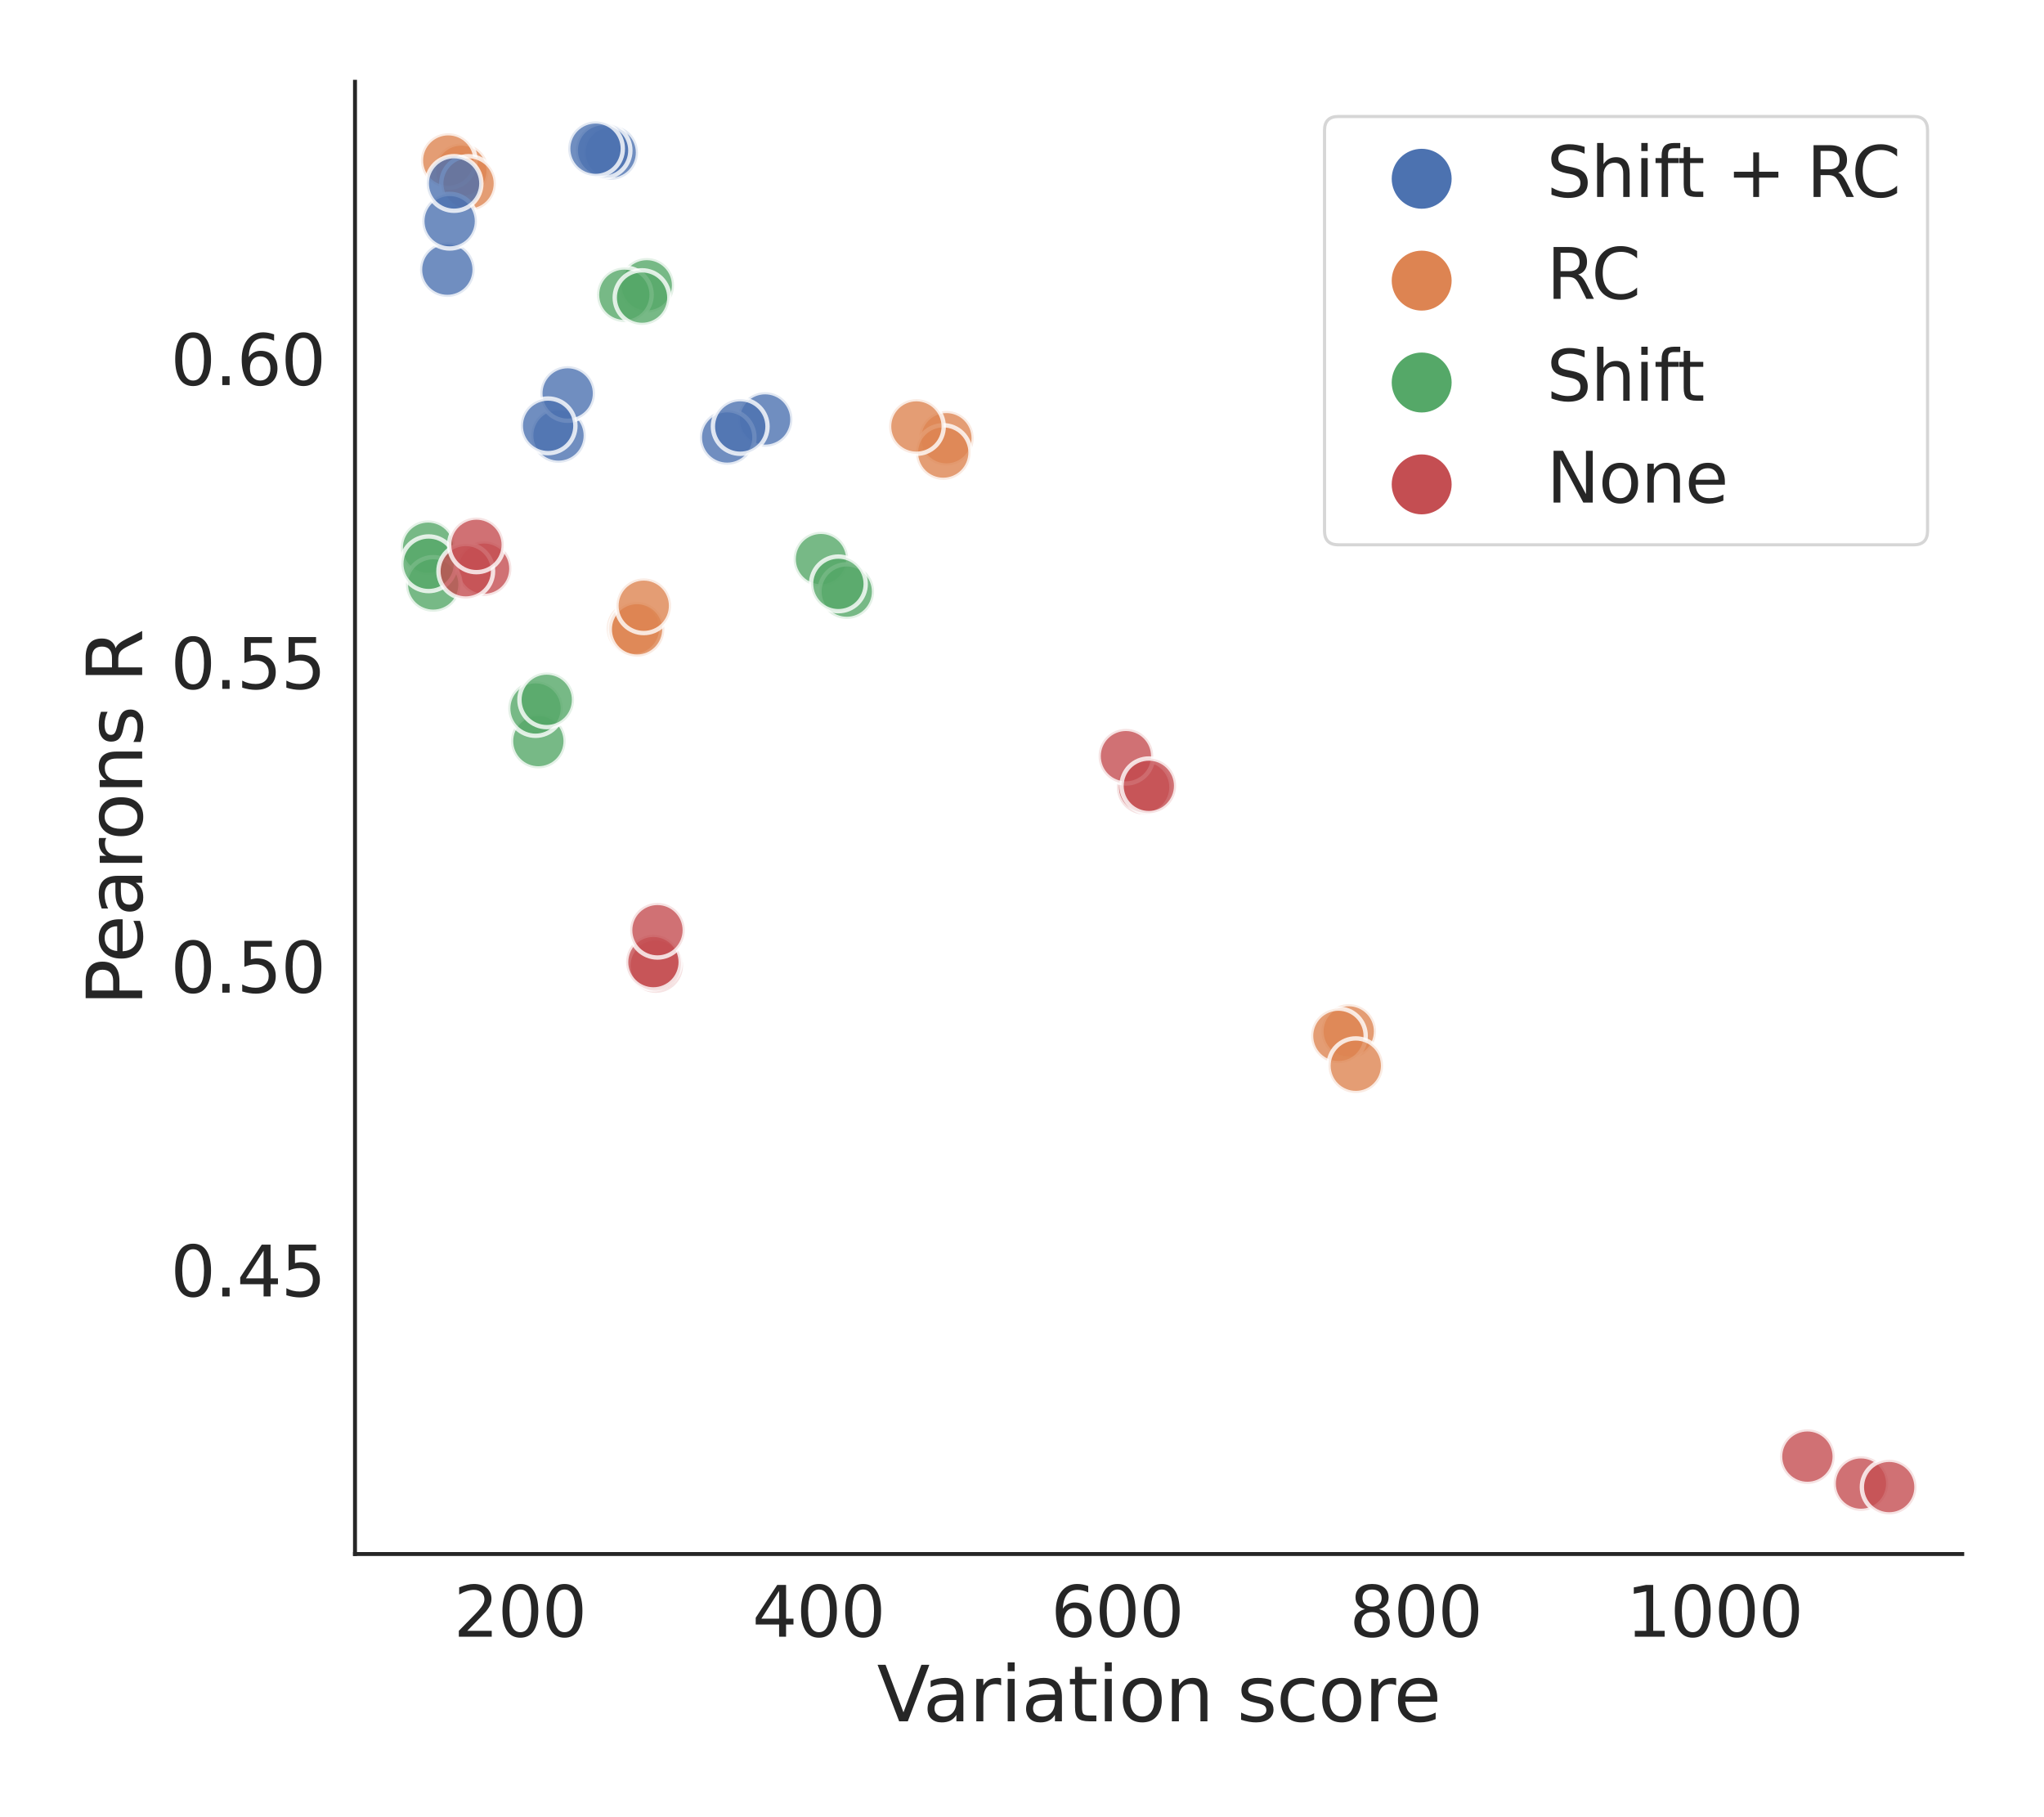 <?xml version="1.0" encoding="utf-8" standalone="no"?>
<!DOCTYPE svg PUBLIC "-//W3C//DTD SVG 1.1//EN"
  "http://www.w3.org/Graphics/SVG/1.1/DTD/svg11.dtd">
<svg xmlns:xlink="http://www.w3.org/1999/xlink" width="648pt" height="576pt" viewBox="0 0 648 576" xmlns="http://www.w3.org/2000/svg" version="1.1">
 <defs>
  <style type="text/css">*{stroke-linejoin: round; stroke-linecap: butt}</style>
 </defs>
 <g id="figure_1">
  <g id="patch_1">
   <path d="M 0 576 
L 648 576 
L 648 0 
L 0 0 
z
" style="fill: #ffffff"/>
  </g>
  <g id="axes_1">
   <g id="patch_2">
    <path d="M 112.545 492.58 
L 622.08 492.58 
L 622.08 25.92 
L 112.545 25.92 
z
" style="fill: #ffffff"/>
   </g>
   <g id="matplotlib.axis_1">
    <g id="xtick_1">
     <g id="text_1">
      <!-- 200 -->
      <g style="fill: #262626" transform="translate(143.812 518.797)scale(0.22 -0.22)">
       <defs>
        <path id="DejaVuSans-32" d="M 1228 531 
L 3431 531 
L 3431 0 
L 469 0 
L 469 531 
Q 828 903 1448 1529 
Q 2069 2156 2228 2338 
Q 2531 2678 2651 2914 
Q 2772 3150 2772 3378 
Q 2772 3750 2511 3984 
Q 2250 4219 1831 4219 
Q 1534 4219 1204 4116 
Q 875 4013 500 3803 
L 500 4441 
Q 881 4594 1212 4672 
Q 1544 4750 1819 4750 
Q 2544 4750 2975 4387 
Q 3406 4025 3406 3419 
Q 3406 3131 3298 2873 
Q 3191 2616 2906 2266 
Q 2828 2175 2409 1742 
Q 1991 1309 1228 531 
z
" transform="scale(0.016)"/>
        <path id="DejaVuSans-30" d="M 2034 4250 
Q 1547 4250 1301 3770 
Q 1056 3291 1056 2328 
Q 1056 1369 1301 889 
Q 1547 409 2034 409 
Q 2525 409 2770 889 
Q 3016 1369 3016 2328 
Q 3016 3291 2770 3770 
Q 2525 4250 2034 4250 
z
M 2034 4750 
Q 2819 4750 3233 4129 
Q 3647 3509 3647 2328 
Q 3647 1150 3233 529 
Q 2819 -91 2034 -91 
Q 1250 -91 836 529 
Q 422 1150 422 2328 
Q 422 3509 836 4129 
Q 1250 4750 2034 4750 
z
" transform="scale(0.016)"/>
       </defs>
       <use xlink:href="#DejaVuSans-32"/>
       <use xlink:href="#DejaVuSans-30" x="63.623"/>
       <use xlink:href="#DejaVuSans-30" x="127.246"/>
      </g>
     </g>
    </g>
    <g id="xtick_2">
     <g id="text_2">
      <!-- 400 -->
      <g style="fill: #262626" transform="translate(238.479 518.797)scale(0.22 -0.22)">
       <defs>
        <path id="DejaVuSans-34" d="M 2419 4116 
L 825 1625 
L 2419 1625 
L 2419 4116 
z
M 2253 4666 
L 3047 4666 
L 3047 1625 
L 3713 1625 
L 3713 1100 
L 3047 1100 
L 3047 0 
L 2419 0 
L 2419 1100 
L 313 1100 
L 313 1709 
L 2253 4666 
z
" transform="scale(0.016)"/>
       </defs>
       <use xlink:href="#DejaVuSans-34"/>
       <use xlink:href="#DejaVuSans-30" x="63.623"/>
       <use xlink:href="#DejaVuSans-30" x="127.246"/>
      </g>
     </g>
    </g>
    <g id="xtick_3">
     <g id="text_3">
      <!-- 600 -->
      <g style="fill: #262626" transform="translate(333.147 518.797)scale(0.22 -0.22)">
       <defs>
        <path id="DejaVuSans-36" d="M 2113 2584 
Q 1688 2584 1439 2293 
Q 1191 2003 1191 1497 
Q 1191 994 1439 701 
Q 1688 409 2113 409 
Q 2538 409 2786 701 
Q 3034 994 3034 1497 
Q 3034 2003 2786 2293 
Q 2538 2584 2113 2584 
z
M 3366 4563 
L 3366 3988 
Q 3128 4100 2886 4159 
Q 2644 4219 2406 4219 
Q 1781 4219 1451 3797 
Q 1122 3375 1075 2522 
Q 1259 2794 1537 2939 
Q 1816 3084 2150 3084 
Q 2853 3084 3261 2657 
Q 3669 2231 3669 1497 
Q 3669 778 3244 343 
Q 2819 -91 2113 -91 
Q 1303 -91 875 529 
Q 447 1150 447 2328 
Q 447 3434 972 4092 
Q 1497 4750 2381 4750 
Q 2619 4750 2861 4703 
Q 3103 4656 3366 4563 
z
" transform="scale(0.016)"/>
       </defs>
       <use xlink:href="#DejaVuSans-36"/>
       <use xlink:href="#DejaVuSans-30" x="63.623"/>
       <use xlink:href="#DejaVuSans-30" x="127.246"/>
      </g>
     </g>
    </g>
    <g id="xtick_4">
     <g id="text_4">
      <!-- 800 -->
      <g style="fill: #262626" transform="translate(427.814 518.797)scale(0.22 -0.22)">
       <defs>
        <path id="DejaVuSans-38" d="M 2034 2216 
Q 1584 2216 1326 1975 
Q 1069 1734 1069 1313 
Q 1069 891 1326 650 
Q 1584 409 2034 409 
Q 2484 409 2743 651 
Q 3003 894 3003 1313 
Q 3003 1734 2745 1975 
Q 2488 2216 2034 2216 
z
M 1403 2484 
Q 997 2584 770 2862 
Q 544 3141 544 3541 
Q 544 4100 942 4425 
Q 1341 4750 2034 4750 
Q 2731 4750 3128 4425 
Q 3525 4100 3525 3541 
Q 3525 3141 3298 2862 
Q 3072 2584 2669 2484 
Q 3125 2378 3379 2068 
Q 3634 1759 3634 1313 
Q 3634 634 3220 271 
Q 2806 -91 2034 -91 
Q 1263 -91 848 271 
Q 434 634 434 1313 
Q 434 1759 690 2068 
Q 947 2378 1403 2484 
z
M 1172 3481 
Q 1172 3119 1398 2916 
Q 1625 2713 2034 2713 
Q 2441 2713 2670 2916 
Q 2900 3119 2900 3481 
Q 2900 3844 2670 4047 
Q 2441 4250 2034 4250 
Q 1625 4250 1398 4047 
Q 1172 3844 1172 3481 
z
" transform="scale(0.016)"/>
       </defs>
       <use xlink:href="#DejaVuSans-38"/>
       <use xlink:href="#DejaVuSans-30" x="63.623"/>
       <use xlink:href="#DejaVuSans-30" x="127.246"/>
      </g>
     </g>
    </g>
    <g id="xtick_5">
     <g id="text_5">
      <!-- 1000 -->
      <g style="fill: #262626" transform="translate(515.483 518.797)scale(0.22 -0.22)">
       <defs>
        <path id="DejaVuSans-31" d="M 794 531 
L 1825 531 
L 1825 4091 
L 703 3866 
L 703 4441 
L 1819 4666 
L 2450 4666 
L 2450 531 
L 3481 531 
L 3481 0 
L 794 0 
L 794 531 
z
" transform="scale(0.016)"/>
       </defs>
       <use xlink:href="#DejaVuSans-31"/>
       <use xlink:href="#DejaVuSans-30" x="63.623"/>
       <use xlink:href="#DejaVuSans-30" x="127.246"/>
       <use xlink:href="#DejaVuSans-30" x="190.869"/>
      </g>
     </g>
    </g>
    <g id="text_6">
     <!-- Variation score -->
     <g style="fill: #262626" transform="translate(278.021 545.608)scale(0.24 -0.24)">
      <defs>
       <path id="DejaVuSans-56" d="M 1831 0 
L 50 4666 
L 709 4666 
L 2188 738 
L 3669 4666 
L 4325 4666 
L 2547 0 
L 1831 0 
z
" transform="scale(0.016)"/>
       <path id="DejaVuSans-61" d="M 2194 1759 
Q 1497 1759 1228 1600 
Q 959 1441 959 1056 
Q 959 750 1161 570 
Q 1363 391 1709 391 
Q 2188 391 2477 730 
Q 2766 1069 2766 1631 
L 2766 1759 
L 2194 1759 
z
M 3341 1997 
L 3341 0 
L 2766 0 
L 2766 531 
Q 2569 213 2275 61 
Q 1981 -91 1556 -91 
Q 1019 -91 701 211 
Q 384 513 384 1019 
Q 384 1609 779 1909 
Q 1175 2209 1959 2209 
L 2766 2209 
L 2766 2266 
Q 2766 2663 2505 2880 
Q 2244 3097 1772 3097 
Q 1472 3097 1187 3025 
Q 903 2953 641 2809 
L 641 3341 
Q 956 3463 1253 3523 
Q 1550 3584 1831 3584 
Q 2591 3584 2966 3190 
Q 3341 2797 3341 1997 
z
" transform="scale(0.016)"/>
       <path id="DejaVuSans-72" d="M 2631 2963 
Q 2534 3019 2420 3045 
Q 2306 3072 2169 3072 
Q 1681 3072 1420 2755 
Q 1159 2438 1159 1844 
L 1159 0 
L 581 0 
L 581 3500 
L 1159 3500 
L 1159 2956 
Q 1341 3275 1631 3429 
Q 1922 3584 2338 3584 
Q 2397 3584 2469 3576 
Q 2541 3569 2628 3553 
L 2631 2963 
z
" transform="scale(0.016)"/>
       <path id="DejaVuSans-69" d="M 603 3500 
L 1178 3500 
L 1178 0 
L 603 0 
L 603 3500 
z
M 603 4863 
L 1178 4863 
L 1178 4134 
L 603 4134 
L 603 4863 
z
" transform="scale(0.016)"/>
       <path id="DejaVuSans-74" d="M 1172 4494 
L 1172 3500 
L 2356 3500 
L 2356 3053 
L 1172 3053 
L 1172 1153 
Q 1172 725 1289 603 
Q 1406 481 1766 481 
L 2356 481 
L 2356 0 
L 1766 0 
Q 1100 0 847 248 
Q 594 497 594 1153 
L 594 3053 
L 172 3053 
L 172 3500 
L 594 3500 
L 594 4494 
L 1172 4494 
z
" transform="scale(0.016)"/>
       <path id="DejaVuSans-6f" d="M 1959 3097 
Q 1497 3097 1228 2736 
Q 959 2375 959 1747 
Q 959 1119 1226 758 
Q 1494 397 1959 397 
Q 2419 397 2687 759 
Q 2956 1122 2956 1747 
Q 2956 2369 2687 2733 
Q 2419 3097 1959 3097 
z
M 1959 3584 
Q 2709 3584 3137 3096 
Q 3566 2609 3566 1747 
Q 3566 888 3137 398 
Q 2709 -91 1959 -91 
Q 1206 -91 779 398 
Q 353 888 353 1747 
Q 353 2609 779 3096 
Q 1206 3584 1959 3584 
z
" transform="scale(0.016)"/>
       <path id="DejaVuSans-6e" d="M 3513 2113 
L 3513 0 
L 2938 0 
L 2938 2094 
Q 2938 2591 2744 2837 
Q 2550 3084 2163 3084 
Q 1697 3084 1428 2787 
Q 1159 2491 1159 1978 
L 1159 0 
L 581 0 
L 581 3500 
L 1159 3500 
L 1159 2956 
Q 1366 3272 1645 3428 
Q 1925 3584 2291 3584 
Q 2894 3584 3203 3211 
Q 3513 2838 3513 2113 
z
" transform="scale(0.016)"/>
       <path id="DejaVuSans-20" transform="scale(0.016)"/>
       <path id="DejaVuSans-73" d="M 2834 3397 
L 2834 2853 
Q 2591 2978 2328 3040 
Q 2066 3103 1784 3103 
Q 1356 3103 1142 2972 
Q 928 2841 928 2578 
Q 928 2378 1081 2264 
Q 1234 2150 1697 2047 
L 1894 2003 
Q 2506 1872 2764 1633 
Q 3022 1394 3022 966 
Q 3022 478 2636 193 
Q 2250 -91 1575 -91 
Q 1294 -91 989 -36 
Q 684 19 347 128 
L 347 722 
Q 666 556 975 473 
Q 1284 391 1588 391 
Q 1994 391 2212 530 
Q 2431 669 2431 922 
Q 2431 1156 2273 1281 
Q 2116 1406 1581 1522 
L 1381 1569 
Q 847 1681 609 1914 
Q 372 2147 372 2553 
Q 372 3047 722 3315 
Q 1072 3584 1716 3584 
Q 2034 3584 2315 3537 
Q 2597 3491 2834 3397 
z
" transform="scale(0.016)"/>
       <path id="DejaVuSans-63" d="M 3122 3366 
L 3122 2828 
Q 2878 2963 2633 3030 
Q 2388 3097 2138 3097 
Q 1578 3097 1268 2742 
Q 959 2388 959 1747 
Q 959 1106 1268 751 
Q 1578 397 2138 397 
Q 2388 397 2633 464 
Q 2878 531 3122 666 
L 3122 134 
Q 2881 22 2623 -34 
Q 2366 -91 2075 -91 
Q 1284 -91 818 406 
Q 353 903 353 1747 
Q 353 2603 823 3093 
Q 1294 3584 2113 3584 
Q 2378 3584 2631 3529 
Q 2884 3475 3122 3366 
z
" transform="scale(0.016)"/>
       <path id="DejaVuSans-65" d="M 3597 1894 
L 3597 1613 
L 953 1613 
Q 991 1019 1311 708 
Q 1631 397 2203 397 
Q 2534 397 2845 478 
Q 3156 559 3463 722 
L 3463 178 
Q 3153 47 2828 -22 
Q 2503 -91 2169 -91 
Q 1331 -91 842 396 
Q 353 884 353 1716 
Q 353 2575 817 3079 
Q 1281 3584 2069 3584 
Q 2775 3584 3186 3129 
Q 3597 2675 3597 1894 
z
M 3022 2063 
Q 3016 2534 2758 2815 
Q 2500 3097 2075 3097 
Q 1594 3097 1305 2825 
Q 1016 2553 972 2059 
L 3022 2063 
z
" transform="scale(0.016)"/>
      </defs>
      <use xlink:href="#DejaVuSans-56"/>
      <use xlink:href="#DejaVuSans-61" x="60.658"/>
      <use xlink:href="#DejaVuSans-72" x="121.938"/>
      <use xlink:href="#DejaVuSans-69" x="163.051"/>
      <use xlink:href="#DejaVuSans-61" x="190.834"/>
      <use xlink:href="#DejaVuSans-74" x="252.113"/>
      <use xlink:href="#DejaVuSans-69" x="291.322"/>
      <use xlink:href="#DejaVuSans-6f" x="319.105"/>
      <use xlink:href="#DejaVuSans-6e" x="380.287"/>
      <use xlink:href="#DejaVuSans-20" x="443.666"/>
      <use xlink:href="#DejaVuSans-73" x="475.453"/>
      <use xlink:href="#DejaVuSans-63" x="527.553"/>
      <use xlink:href="#DejaVuSans-6f" x="582.533"/>
      <use xlink:href="#DejaVuSans-72" x="643.715"/>
      <use xlink:href="#DejaVuSans-65" x="682.578"/>
     </g>
    </g>
   </g>
   <g id="matplotlib.axis_2">
    <g id="ytick_1">
     <g id="text_7">
      <!-- 0.45 -->
      <g style="fill: #262626" transform="translate(54.061 410.937)scale(0.22 -0.22)">
       <defs>
        <path id="DejaVuSans-2e" d="M 684 794 
L 1344 794 
L 1344 0 
L 684 0 
L 684 794 
z
" transform="scale(0.016)"/>
        <path id="DejaVuSans-35" d="M 691 4666 
L 3169 4666 
L 3169 4134 
L 1269 4134 
L 1269 2991 
Q 1406 3038 1543 3061 
Q 1681 3084 1819 3084 
Q 2600 3084 3056 2656 
Q 3513 2228 3513 1497 
Q 3513 744 3044 326 
Q 2575 -91 1722 -91 
Q 1428 -91 1123 -41 
Q 819 9 494 109 
L 494 744 
Q 775 591 1075 516 
Q 1375 441 1709 441 
Q 2250 441 2565 725 
Q 2881 1009 2881 1497 
Q 2881 1984 2565 2268 
Q 2250 2553 1709 2553 
Q 1456 2553 1204 2497 
Q 953 2441 691 2322 
L 691 4666 
z
" transform="scale(0.016)"/>
       </defs>
       <use xlink:href="#DejaVuSans-30"/>
       <use xlink:href="#DejaVuSans-2e" x="63.623"/>
       <use xlink:href="#DejaVuSans-34" x="95.41"/>
       <use xlink:href="#DejaVuSans-35" x="159.033"/>
      </g>
     </g>
    </g>
    <g id="ytick_2">
     <g id="text_8">
      <!-- 0.50 -->
      <g style="fill: #262626" transform="translate(54.061 314.644)scale(0.22 -0.22)">
       <use xlink:href="#DejaVuSans-30"/>
       <use xlink:href="#DejaVuSans-2e" x="63.623"/>
       <use xlink:href="#DejaVuSans-35" x="95.41"/>
       <use xlink:href="#DejaVuSans-30" x="159.033"/>
      </g>
     </g>
    </g>
    <g id="ytick_3">
     <g id="text_9">
      <!-- 0.55 -->
      <g style="fill: #262626" transform="translate(54.061 218.351)scale(0.22 -0.22)">
       <use xlink:href="#DejaVuSans-30"/>
       <use xlink:href="#DejaVuSans-2e" x="63.623"/>
       <use xlink:href="#DejaVuSans-35" x="95.41"/>
       <use xlink:href="#DejaVuSans-35" x="159.033"/>
      </g>
     </g>
    </g>
    <g id="ytick_4">
     <g id="text_10">
      <!-- 0.60 -->
      <g style="fill: #262626" transform="translate(54.061 122.057)scale(0.22 -0.22)">
       <use xlink:href="#DejaVuSans-30"/>
       <use xlink:href="#DejaVuSans-2e" x="63.623"/>
       <use xlink:href="#DejaVuSans-36" x="95.41"/>
       <use xlink:href="#DejaVuSans-30" x="159.033"/>
      </g>
     </g>
    </g>
    <g id="text_11">
     <!-- Pearons R -->
     <g style="fill: #262626" transform="translate(45.069 318.802)rotate(-90)scale(0.24 -0.24)">
      <defs>
       <path id="DejaVuSans-50" d="M 1259 4147 
L 1259 2394 
L 2053 2394 
Q 2494 2394 2734 2622 
Q 2975 2850 2975 3272 
Q 2975 3691 2734 3919 
Q 2494 4147 2053 4147 
L 1259 4147 
z
M 628 4666 
L 2053 4666 
Q 2838 4666 3239 4311 
Q 3641 3956 3641 3272 
Q 3641 2581 3239 2228 
Q 2838 1875 2053 1875 
L 1259 1875 
L 1259 0 
L 628 0 
L 628 4666 
z
" transform="scale(0.016)"/>
       <path id="DejaVuSans-52" d="M 2841 2188 
Q 3044 2119 3236 1894 
Q 3428 1669 3622 1275 
L 4263 0 
L 3584 0 
L 2988 1197 
Q 2756 1666 2539 1819 
Q 2322 1972 1947 1972 
L 1259 1972 
L 1259 0 
L 628 0 
L 628 4666 
L 2053 4666 
Q 2853 4666 3247 4331 
Q 3641 3997 3641 3322 
Q 3641 2881 3436 2590 
Q 3231 2300 2841 2188 
z
M 1259 4147 
L 1259 2491 
L 2053 2491 
Q 2509 2491 2742 2702 
Q 2975 2913 2975 3322 
Q 2975 3731 2742 3939 
Q 2509 4147 2053 4147 
L 1259 4147 
z
" transform="scale(0.016)"/>
      </defs>
      <use xlink:href="#DejaVuSans-50"/>
      <use xlink:href="#DejaVuSans-65" x="56.678"/>
      <use xlink:href="#DejaVuSans-61" x="118.201"/>
      <use xlink:href="#DejaVuSans-72" x="179.48"/>
      <use xlink:href="#DejaVuSans-6f" x="218.344"/>
      <use xlink:href="#DejaVuSans-6e" x="279.525"/>
      <use xlink:href="#DejaVuSans-73" x="342.904"/>
      <use xlink:href="#DejaVuSans-20" x="395.004"/>
      <use xlink:href="#DejaVuSans-52" x="426.791"/>
     </g>
    </g>
   </g>
   <g id="PathCollection_1">
    <defs>
     <path id="C0_0_0c7d7d3485" d="M 0 8.66 
C 2.297 8.66 4.5 7.748 6.124 6.124 
C 7.748 4.5 8.66 2.297 8.66 -0 
C 8.66 -2.297 7.748 -4.5 6.124 -6.124 
C 4.5 -7.748 2.297 -8.66 0 -8.66 
C -2.297 -8.66 -4.5 -7.748 -6.124 -6.124 
C -7.748 -4.5 -8.66 -2.297 -8.66 0 
C -8.66 2.297 -7.748 4.5 -6.124 6.124 
C -4.5 7.748 -2.297 8.66 0 8.66 
z
"/>
    </defs>
    <g clip-path="url(#pfff979796a)">
     <use xlink:href="#C0_0_0c7d7d3485" x="242.557" y="132.964" style="fill: #4c72b0; fill-opacity: 0.8; stroke: #ffffff; stroke-opacity: 0.8; stroke-width: 1.386"/>
    </g>
    <g clip-path="url(#pfff979796a)">
     <use xlink:href="#C0_0_0c7d7d3485" x="427.585" y="326.93" style="fill: #dd8452; fill-opacity: 0.8; stroke: #ffffff; stroke-opacity: 0.8; stroke-width: 1.386"/>
    </g>
    <g clip-path="url(#pfff979796a)">
     <use xlink:href="#C0_0_0c7d7d3485" x="230.525" y="138.666" style="fill: #4c72b0; fill-opacity: 0.8; stroke: #ffffff; stroke-opacity: 0.8; stroke-width: 1.386"/>
    </g>
    <g clip-path="url(#pfff979796a)">
     <use xlink:href="#C0_0_0c7d7d3485" x="260.259" y="177.222" style="fill: #55a868; fill-opacity: 0.8; stroke: #ffffff; stroke-opacity: 0.8; stroke-width: 1.386"/>
    </g>
    <g clip-path="url(#pfff979796a)">
     <use xlink:href="#C0_0_0c7d7d3485" x="424.303" y="328.358" style="fill: #dd8452; fill-opacity: 0.8; stroke: #ffffff; stroke-opacity: 0.8; stroke-width: 1.386"/>
    </g>
    <g clip-path="url(#pfff979796a)">
     <use xlink:href="#C0_0_0c7d7d3485" x="268.445" y="187.527" style="fill: #55a868; fill-opacity: 0.8; stroke: #ffffff; stroke-opacity: 0.8; stroke-width: 1.386"/>
    </g>
    <g clip-path="url(#pfff979796a)">
     <use xlink:href="#C0_0_0c7d7d3485" x="265.792" y="185.075" style="fill: #55a868; fill-opacity: 0.8; stroke: #ffffff; stroke-opacity: 0.8; stroke-width: 1.386"/>
    </g>
    <g clip-path="url(#pfff979796a)">
     <use xlink:href="#C0_0_0c7d7d3485" x="589.969" y="470.256" style="fill: #c44e52; fill-opacity: 0.8; stroke: #ffffff; stroke-opacity: 0.8; stroke-width: 1.386"/>
    </g>
    <g clip-path="url(#pfff979796a)">
     <use xlink:href="#C0_0_0c7d7d3485" x="572.994" y="461.709" style="fill: #c44e52; fill-opacity: 0.8; stroke: #ffffff; stroke-opacity: 0.8; stroke-width: 1.386"/>
    </g>
    <g clip-path="url(#pfff979796a)">
     <use xlink:href="#C0_0_0c7d7d3485" x="234.669" y="135.18" style="fill: #4c72b0; fill-opacity: 0.8; stroke: #ffffff; stroke-opacity: 0.8; stroke-width: 1.386"/>
    </g>
    <g clip-path="url(#pfff979796a)">
     <use xlink:href="#C0_0_0c7d7d3485" x="598.919" y="471.368" style="fill: #c44e52; fill-opacity: 0.8; stroke: #ffffff; stroke-opacity: 0.8; stroke-width: 1.386"/>
    </g>
    <g clip-path="url(#pfff979796a)">
     <use xlink:href="#C0_0_0c7d7d3485" x="429.819" y="337.804" style="fill: #dd8452; fill-opacity: 0.8; stroke: #ffffff; stroke-opacity: 0.8; stroke-width: 1.386"/>
    </g>
    <g clip-path="url(#pfff979796a)">
     <use xlink:href="#C0_0_0c7d7d3485" x="193.606" y="48.374" style="fill: #4c72b0; fill-opacity: 0.8; stroke: #ffffff; stroke-opacity: 0.8; stroke-width: 1.386"/>
    </g>
    <g clip-path="url(#pfff979796a)">
     <use xlink:href="#C0_0_0c7d7d3485" x="191.184" y="47.688" style="fill: #4c72b0; fill-opacity: 0.8; stroke: #ffffff; stroke-opacity: 0.8; stroke-width: 1.386"/>
    </g>
    <g clip-path="url(#pfff979796a)">
     <use xlink:href="#C0_0_0c7d7d3485" x="205.044" y="90.442" style="fill: #55a868; fill-opacity: 0.8; stroke: #ffffff; stroke-opacity: 0.8; stroke-width: 1.386"/>
    </g>
    <g clip-path="url(#pfff979796a)">
     <use xlink:href="#C0_0_0c7d7d3485" x="197.931" y="93.435" style="fill: #55a868; fill-opacity: 0.8; stroke: #ffffff; stroke-opacity: 0.8; stroke-width: 1.386"/>
    </g>
    <g clip-path="url(#pfff979796a)">
     <use xlink:href="#C0_0_0c7d7d3485" x="203.547" y="94.337" style="fill: #55a868; fill-opacity: 0.8; stroke: #ffffff; stroke-opacity: 0.8; stroke-width: 1.386"/>
    </g>
    <g clip-path="url(#pfff979796a)">
     <use xlink:href="#C0_0_0c7d7d3485" x="188.791" y="47.132" style="fill: #4c72b0; fill-opacity: 0.8; stroke: #ffffff; stroke-opacity: 0.8; stroke-width: 1.386"/>
    </g>
    <g clip-path="url(#pfff979796a)">
     <use xlink:href="#C0_0_0c7d7d3485" x="300.039" y="138.909" style="fill: #dd8452; fill-opacity: 0.8; stroke: #ffffff; stroke-opacity: 0.8; stroke-width: 1.386"/>
    </g>
    <g clip-path="url(#pfff979796a)">
     <use xlink:href="#C0_0_0c7d7d3485" x="299.032" y="143.449" style="fill: #dd8452; fill-opacity: 0.8; stroke: #ffffff; stroke-opacity: 0.8; stroke-width: 1.386"/>
    </g>
    <g clip-path="url(#pfff979796a)">
     <use xlink:href="#C0_0_0c7d7d3485" x="362.722" y="249.549" style="fill: #c44e52; fill-opacity: 0.8; stroke: #ffffff; stroke-opacity: 0.8; stroke-width: 1.386"/>
    </g>
    <g clip-path="url(#pfff979796a)">
     <use xlink:href="#C0_0_0c7d7d3485" x="356.946" y="239.689" style="fill: #c44e52; fill-opacity: 0.8; stroke: #ffffff; stroke-opacity: 0.8; stroke-width: 1.386"/>
    </g>
    <g clip-path="url(#pfff979796a)">
     <use xlink:href="#C0_0_0c7d7d3485" x="364.208" y="249.082" style="fill: #c44e52; fill-opacity: 0.8; stroke: #ffffff; stroke-opacity: 0.8; stroke-width: 1.386"/>
    </g>
    <g clip-path="url(#pfff979796a)">
     <use xlink:href="#C0_0_0c7d7d3485" x="290.524" y="135.181" style="fill: #dd8452; fill-opacity: 0.8; stroke: #ffffff; stroke-opacity: 0.8; stroke-width: 1.386"/>
    </g>
    <g clip-path="url(#pfff979796a)">
     <use xlink:href="#C0_0_0c7d7d3485" x="200.998" y="199.23" style="fill: #dd8452; fill-opacity: 0.8; stroke: #ffffff; stroke-opacity: 0.8; stroke-width: 1.386"/>
    </g>
    <g clip-path="url(#pfff979796a)">
     <use xlink:href="#C0_0_0c7d7d3485" x="177.058" y="138.046" style="fill: #4c72b0; fill-opacity: 0.8; stroke: #ffffff; stroke-opacity: 0.8; stroke-width: 1.386"/>
    </g>
    <g clip-path="url(#pfff979796a)">
     <use xlink:href="#C0_0_0c7d7d3485" x="179.966" y="124.712" style="fill: #4c72b0; fill-opacity: 0.8; stroke: #ffffff; stroke-opacity: 0.8; stroke-width: 1.386"/>
    </g>
    <g clip-path="url(#pfff979796a)">
     <use xlink:href="#C0_0_0c7d7d3485" x="207.884" y="306.065" style="fill: #c44e52; fill-opacity: 0.8; stroke: #ffffff; stroke-opacity: 0.8; stroke-width: 1.386"/>
    </g>
    <g clip-path="url(#pfff979796a)">
     <use xlink:href="#C0_0_0c7d7d3485" x="173.76" y="134.975" style="fill: #4c72b0; fill-opacity: 0.8; stroke: #ffffff; stroke-opacity: 0.8; stroke-width: 1.386"/>
    </g>
    <g clip-path="url(#pfff979796a)">
     <use xlink:href="#C0_0_0c7d7d3485" x="170.673" y="234.908" style="fill: #55a868; fill-opacity: 0.8; stroke: #ffffff; stroke-opacity: 0.8; stroke-width: 1.386"/>
    </g>
    <g clip-path="url(#pfff979796a)">
     <use xlink:href="#C0_0_0c7d7d3485" x="207.145" y="304.962" style="fill: #c44e52; fill-opacity: 0.8; stroke: #ffffff; stroke-opacity: 0.8; stroke-width: 1.386"/>
    </g>
    <g clip-path="url(#pfff979796a)">
     <use xlink:href="#C0_0_0c7d7d3485" x="169.776" y="224.567" style="fill: #55a868; fill-opacity: 0.8; stroke: #ffffff; stroke-opacity: 0.8; stroke-width: 1.386"/>
    </g>
    <g clip-path="url(#pfff979796a)">
     <use xlink:href="#C0_0_0c7d7d3485" x="173.334" y="221.83" style="fill: #55a868; fill-opacity: 0.8; stroke: #ffffff; stroke-opacity: 0.8; stroke-width: 1.386"/>
    </g>
    <g clip-path="url(#pfff979796a)">
     <use xlink:href="#C0_0_0c7d7d3485" x="201.969" y="199.486" style="fill: #dd8452; fill-opacity: 0.8; stroke: #ffffff; stroke-opacity: 0.8; stroke-width: 1.386"/>
    </g>
    <g clip-path="url(#pfff979796a)">
     <use xlink:href="#C0_0_0c7d7d3485" x="204.084" y="192.006" style="fill: #dd8452; fill-opacity: 0.8; stroke: #ffffff; stroke-opacity: 0.8; stroke-width: 1.386"/>
    </g>
    <g clip-path="url(#pfff979796a)">
     <use xlink:href="#C0_0_0c7d7d3485" x="208.435" y="294.85" style="fill: #c44e52; fill-opacity: 0.8; stroke: #ffffff; stroke-opacity: 0.8; stroke-width: 1.386"/>
    </g>
    <g clip-path="url(#pfff979796a)">
     <use xlink:href="#C0_0_0c7d7d3485" x="146.267" y="54.133" style="fill: #dd8452; fill-opacity: 0.8; stroke: #ffffff; stroke-opacity: 0.8; stroke-width: 1.386"/>
    </g>
    <g clip-path="url(#pfff979796a)">
     <use xlink:href="#C0_0_0c7d7d3485" x="141.816" y="85.476" style="fill: #4c72b0; fill-opacity: 0.8; stroke: #ffffff; stroke-opacity: 0.8; stroke-width: 1.386"/>
    </g>
    <g clip-path="url(#pfff979796a)">
     <use xlink:href="#C0_0_0c7d7d3485" x="142.103" y="50.882" style="fill: #dd8452; fill-opacity: 0.8; stroke: #ffffff; stroke-opacity: 0.8; stroke-width: 1.386"/>
    </g>
    <g clip-path="url(#pfff979796a)">
     <use xlink:href="#C0_0_0c7d7d3485" x="148.545" y="58.168" style="fill: #dd8452; fill-opacity: 0.8; stroke: #ffffff; stroke-opacity: 0.8; stroke-width: 1.386"/>
    </g>
    <g clip-path="url(#pfff979796a)">
     <use xlink:href="#C0_0_0c7d7d3485" x="135.706" y="173.612" style="fill: #55a868; fill-opacity: 0.8; stroke: #ffffff; stroke-opacity: 0.8; stroke-width: 1.386"/>
    </g>
    <g clip-path="url(#pfff979796a)">
     <use xlink:href="#C0_0_0c7d7d3485" x="153.466" y="180.248" style="fill: #c44e52; fill-opacity: 0.8; stroke: #ffffff; stroke-opacity: 0.8; stroke-width: 1.386"/>
    </g>
    <g clip-path="url(#pfff979796a)">
     <use xlink:href="#C0_0_0c7d7d3485" x="142.55" y="70.11" style="fill: #4c72b0; fill-opacity: 0.8; stroke: #ffffff; stroke-opacity: 0.8; stroke-width: 1.386"/>
    </g>
    <g clip-path="url(#pfff979796a)">
     <use xlink:href="#C0_0_0c7d7d3485" x="137.343" y="185.257" style="fill: #55a868; fill-opacity: 0.8; stroke: #ffffff; stroke-opacity: 0.8; stroke-width: 1.386"/>
    </g>
    <g clip-path="url(#pfff979796a)">
     <use xlink:href="#C0_0_0c7d7d3485" x="135.884" y="178.7" style="fill: #55a868; fill-opacity: 0.8; stroke: #ffffff; stroke-opacity: 0.8; stroke-width: 1.386"/>
    </g>
    <g clip-path="url(#pfff979796a)">
     <use xlink:href="#C0_0_0c7d7d3485" x="147.656" y="181.061" style="fill: #c44e52; fill-opacity: 0.8; stroke: #ffffff; stroke-opacity: 0.8; stroke-width: 1.386"/>
    </g>
    <g clip-path="url(#pfff979796a)">
     <use xlink:href="#C0_0_0c7d7d3485" x="143.949" y="58.154" style="fill: #4c72b0; fill-opacity: 0.8; stroke: #ffffff; stroke-opacity: 0.8; stroke-width: 1.386"/>
    </g>
    <g clip-path="url(#pfff979796a)">
     <use xlink:href="#C0_0_0c7d7d3485" x="151.04" y="172.703" style="fill: #c44e52; fill-opacity: 0.8; stroke: #ffffff; stroke-opacity: 0.8; stroke-width: 1.386"/>
    </g>
   </g>
   <g id="PathCollection_2"/>
   <g id="PathCollection_3"/>
   <g id="PathCollection_4"/>
   <g id="PathCollection_5"/>
   <g id="patch_3">
    <path d="M 112.545 492.58 
L 112.545 25.92 
" style="fill: none; stroke: #262626; stroke-width: 1.25; stroke-linejoin: miter; stroke-linecap: square"/>
   </g>
   <g id="patch_4">
    <path d="M 112.545 492.58 
L 622.08 492.58 
" style="fill: none; stroke: #262626; stroke-width: 1.25; stroke-linejoin: miter; stroke-linecap: square"/>
   </g>
   <g id="legend_1">
    <g id="patch_5">
     <path d="M 424.307 172.688 
L 606.68 172.688 
Q 611.08 172.688 611.08 168.287 
L 611.08 41.32 
Q 611.08 36.92 606.68 36.92 
L 424.307 36.92 
Q 419.907 36.92 419.907 41.32 
L 419.907 168.287 
Q 419.907 172.688 424.307 172.688 
z
" style="fill: #ffffff; opacity: 0.8; stroke: #cccccc; stroke-linejoin: miter"/>
    </g>
    <g id="PathCollection_6">
     <defs>
      <path id="m5cf08aeefe" d="M 0 9 
C 2.387 9 4.676 8.052 6.364 6.364 
C 8.052 4.676 9 2.387 9 0 
C 9 -2.387 8.052 -4.676 6.364 -6.364 
C 4.676 -8.052 2.387 -9 0 -9 
C -2.387 -9 -4.676 -8.052 -6.364 -6.364 
C -8.052 -4.676 -9 -2.387 -9 0 
C -9 2.387 -8.052 4.676 -6.364 6.364 
C -4.676 8.052 -2.387 9 0 9 
z
" style="stroke: #4c72b0"/>
     </defs>
     <g>
      <use xlink:href="#m5cf08aeefe" x="450.707" y="56.662" style="fill: #4c72b0; stroke: #4c72b0"/>
     </g>
    </g>
    <g id="text_12">
     <!-- Shift + RC -->
     <g style="fill: #262626" transform="translate(490.307 62.437)scale(0.22 -0.22)">
      <defs>
       <path id="DejaVuSans-53" d="M 3425 4513 
L 3425 3897 
Q 3066 4069 2747 4153 
Q 2428 4238 2131 4238 
Q 1616 4238 1336 4038 
Q 1056 3838 1056 3469 
Q 1056 3159 1242 3001 
Q 1428 2844 1947 2747 
L 2328 2669 
Q 3034 2534 3370 2195 
Q 3706 1856 3706 1288 
Q 3706 609 3251 259 
Q 2797 -91 1919 -91 
Q 1588 -91 1214 -16 
Q 841 59 441 206 
L 441 856 
Q 825 641 1194 531 
Q 1563 422 1919 422 
Q 2459 422 2753 634 
Q 3047 847 3047 1241 
Q 3047 1584 2836 1778 
Q 2625 1972 2144 2069 
L 1759 2144 
Q 1053 2284 737 2584 
Q 422 2884 422 3419 
Q 422 4038 858 4394 
Q 1294 4750 2059 4750 
Q 2388 4750 2728 4690 
Q 3069 4631 3425 4513 
z
" transform="scale(0.016)"/>
       <path id="DejaVuSans-68" d="M 3513 2113 
L 3513 0 
L 2938 0 
L 2938 2094 
Q 2938 2591 2744 2837 
Q 2550 3084 2163 3084 
Q 1697 3084 1428 2787 
Q 1159 2491 1159 1978 
L 1159 0 
L 581 0 
L 581 4863 
L 1159 4863 
L 1159 2956 
Q 1366 3272 1645 3428 
Q 1925 3584 2291 3584 
Q 2894 3584 3203 3211 
Q 3513 2838 3513 2113 
z
" transform="scale(0.016)"/>
       <path id="DejaVuSans-66" d="M 2375 4863 
L 2375 4384 
L 1825 4384 
Q 1516 4384 1395 4259 
Q 1275 4134 1275 3809 
L 1275 3500 
L 2222 3500 
L 2222 3053 
L 1275 3053 
L 1275 0 
L 697 0 
L 697 3053 
L 147 3053 
L 147 3500 
L 697 3500 
L 697 3744 
Q 697 4328 969 4595 
Q 1241 4863 1831 4863 
L 2375 4863 
z
" transform="scale(0.016)"/>
       <path id="DejaVuSans-2b" d="M 2944 4013 
L 2944 2272 
L 4684 2272 
L 4684 1741 
L 2944 1741 
L 2944 0 
L 2419 0 
L 2419 1741 
L 678 1741 
L 678 2272 
L 2419 2272 
L 2419 4013 
L 2944 4013 
z
" transform="scale(0.016)"/>
       <path id="DejaVuSans-43" d="M 4122 4306 
L 4122 3641 
Q 3803 3938 3442 4084 
Q 3081 4231 2675 4231 
Q 1875 4231 1450 3742 
Q 1025 3253 1025 2328 
Q 1025 1406 1450 917 
Q 1875 428 2675 428 
Q 3081 428 3442 575 
Q 3803 722 4122 1019 
L 4122 359 
Q 3791 134 3420 21 
Q 3050 -91 2638 -91 
Q 1578 -91 968 557 
Q 359 1206 359 2328 
Q 359 3453 968 4101 
Q 1578 4750 2638 4750 
Q 3056 4750 3426 4639 
Q 3797 4528 4122 4306 
z
" transform="scale(0.016)"/>
      </defs>
      <use xlink:href="#DejaVuSans-53"/>
      <use xlink:href="#DejaVuSans-68" x="63.477"/>
      <use xlink:href="#DejaVuSans-69" x="126.855"/>
      <use xlink:href="#DejaVuSans-66" x="154.639"/>
      <use xlink:href="#DejaVuSans-74" x="188.094"/>
      <use xlink:href="#DejaVuSans-20" x="227.303"/>
      <use xlink:href="#DejaVuSans-2b" x="259.09"/>
      <use xlink:href="#DejaVuSans-20" x="342.879"/>
      <use xlink:href="#DejaVuSans-52" x="374.666"/>
      <use xlink:href="#DejaVuSans-43" x="439.148"/>
     </g>
    </g>
    <g id="PathCollection_7">
     <defs>
      <path id="m97461831c4" d="M 0 9 
C 2.387 9 4.676 8.052 6.364 6.364 
C 8.052 4.676 9 2.387 9 0 
C 9 -2.387 8.052 -4.676 6.364 -6.364 
C 4.676 -8.052 2.387 -9 0 -9 
C -2.387 -9 -4.676 -8.052 -6.364 -6.364 
C -8.052 -4.676 -9 -2.387 -9 0 
C -9 2.387 -8.052 4.676 -6.364 6.364 
C -4.676 8.052 -2.387 9 0 9 
z
" style="stroke: #dd8452"/>
     </defs>
     <g>
      <use xlink:href="#m97461831c4" x="450.707" y="88.953" style="fill: #dd8452; stroke: #dd8452"/>
     </g>
    </g>
    <g id="text_13">
     <!-- RC -->
     <g style="fill: #262626" transform="translate(490.307 94.728)scale(0.22 -0.22)">
      <use xlink:href="#DejaVuSans-52"/>
      <use xlink:href="#DejaVuSans-43" x="64.482"/>
     </g>
    </g>
    <g id="PathCollection_8">
     <defs>
      <path id="m9d7989c345" d="M 0 9 
C 2.387 9 4.676 8.052 6.364 6.364 
C 8.052 4.676 9 2.387 9 0 
C 9 -2.387 8.052 -4.676 6.364 -6.364 
C 4.676 -8.052 2.387 -9 0 -9 
C -2.387 -9 -4.676 -8.052 -6.364 -6.364 
C -8.052 -4.676 -9 -2.387 -9 0 
C -9 2.387 -8.052 4.676 -6.364 6.364 
C -4.676 8.052 -2.387 9 0 9 
z
" style="stroke: #55a868"/>
     </defs>
     <g>
      <use xlink:href="#m9d7989c345" x="450.707" y="121.245" style="fill: #55a868; stroke: #55a868"/>
     </g>
    </g>
    <g id="text_14">
     <!-- Shift -->
     <g style="fill: #262626" transform="translate(490.307 127.02)scale(0.22 -0.22)">
      <use xlink:href="#DejaVuSans-53"/>
      <use xlink:href="#DejaVuSans-68" x="63.477"/>
      <use xlink:href="#DejaVuSans-69" x="126.855"/>
      <use xlink:href="#DejaVuSans-66" x="154.639"/>
      <use xlink:href="#DejaVuSans-74" x="188.094"/>
     </g>
    </g>
    <g id="PathCollection_9">
     <defs>
      <path id="m3cbfdc2397" d="M 0 9 
C 2.387 9 4.676 8.052 6.364 6.364 
C 8.052 4.676 9 2.387 9 0 
C 9 -2.387 8.052 -4.676 6.364 -6.364 
C 4.676 -8.052 2.387 -9 0 -9 
C -2.387 -9 -4.676 -8.052 -6.364 -6.364 
C -8.052 -4.676 -9 -2.387 -9 0 
C -9 2.387 -8.052 4.676 -6.364 6.364 
C -4.676 8.052 -2.387 9 0 9 
z
" style="stroke: #c44e52"/>
     </defs>
     <g>
      <use xlink:href="#m3cbfdc2397" x="450.707" y="153.537" style="fill: #c44e52; stroke: #c44e52"/>
     </g>
    </g>
    <g id="text_15">
     <!-- None -->
     <g style="fill: #262626" transform="translate(490.307 159.312)scale(0.22 -0.22)">
      <defs>
       <path id="DejaVuSans-4e" d="M 628 4666 
L 1478 4666 
L 3547 763 
L 3547 4666 
L 4159 4666 
L 4159 0 
L 3309 0 
L 1241 3903 
L 1241 0 
L 628 0 
L 628 4666 
z
" transform="scale(0.016)"/>
      </defs>
      <use xlink:href="#DejaVuSans-4e"/>
      <use xlink:href="#DejaVuSans-6f" x="74.805"/>
      <use xlink:href="#DejaVuSans-6e" x="135.986"/>
      <use xlink:href="#DejaVuSans-65" x="199.365"/>
     </g>
    </g>
   </g>
  </g>
 </g>
 <defs>
  <clipPath id="pfff979796a">
   <rect x="112.545" y="25.92" width="509.535" height="466.66"/>
  </clipPath>
 </defs>
</svg>
